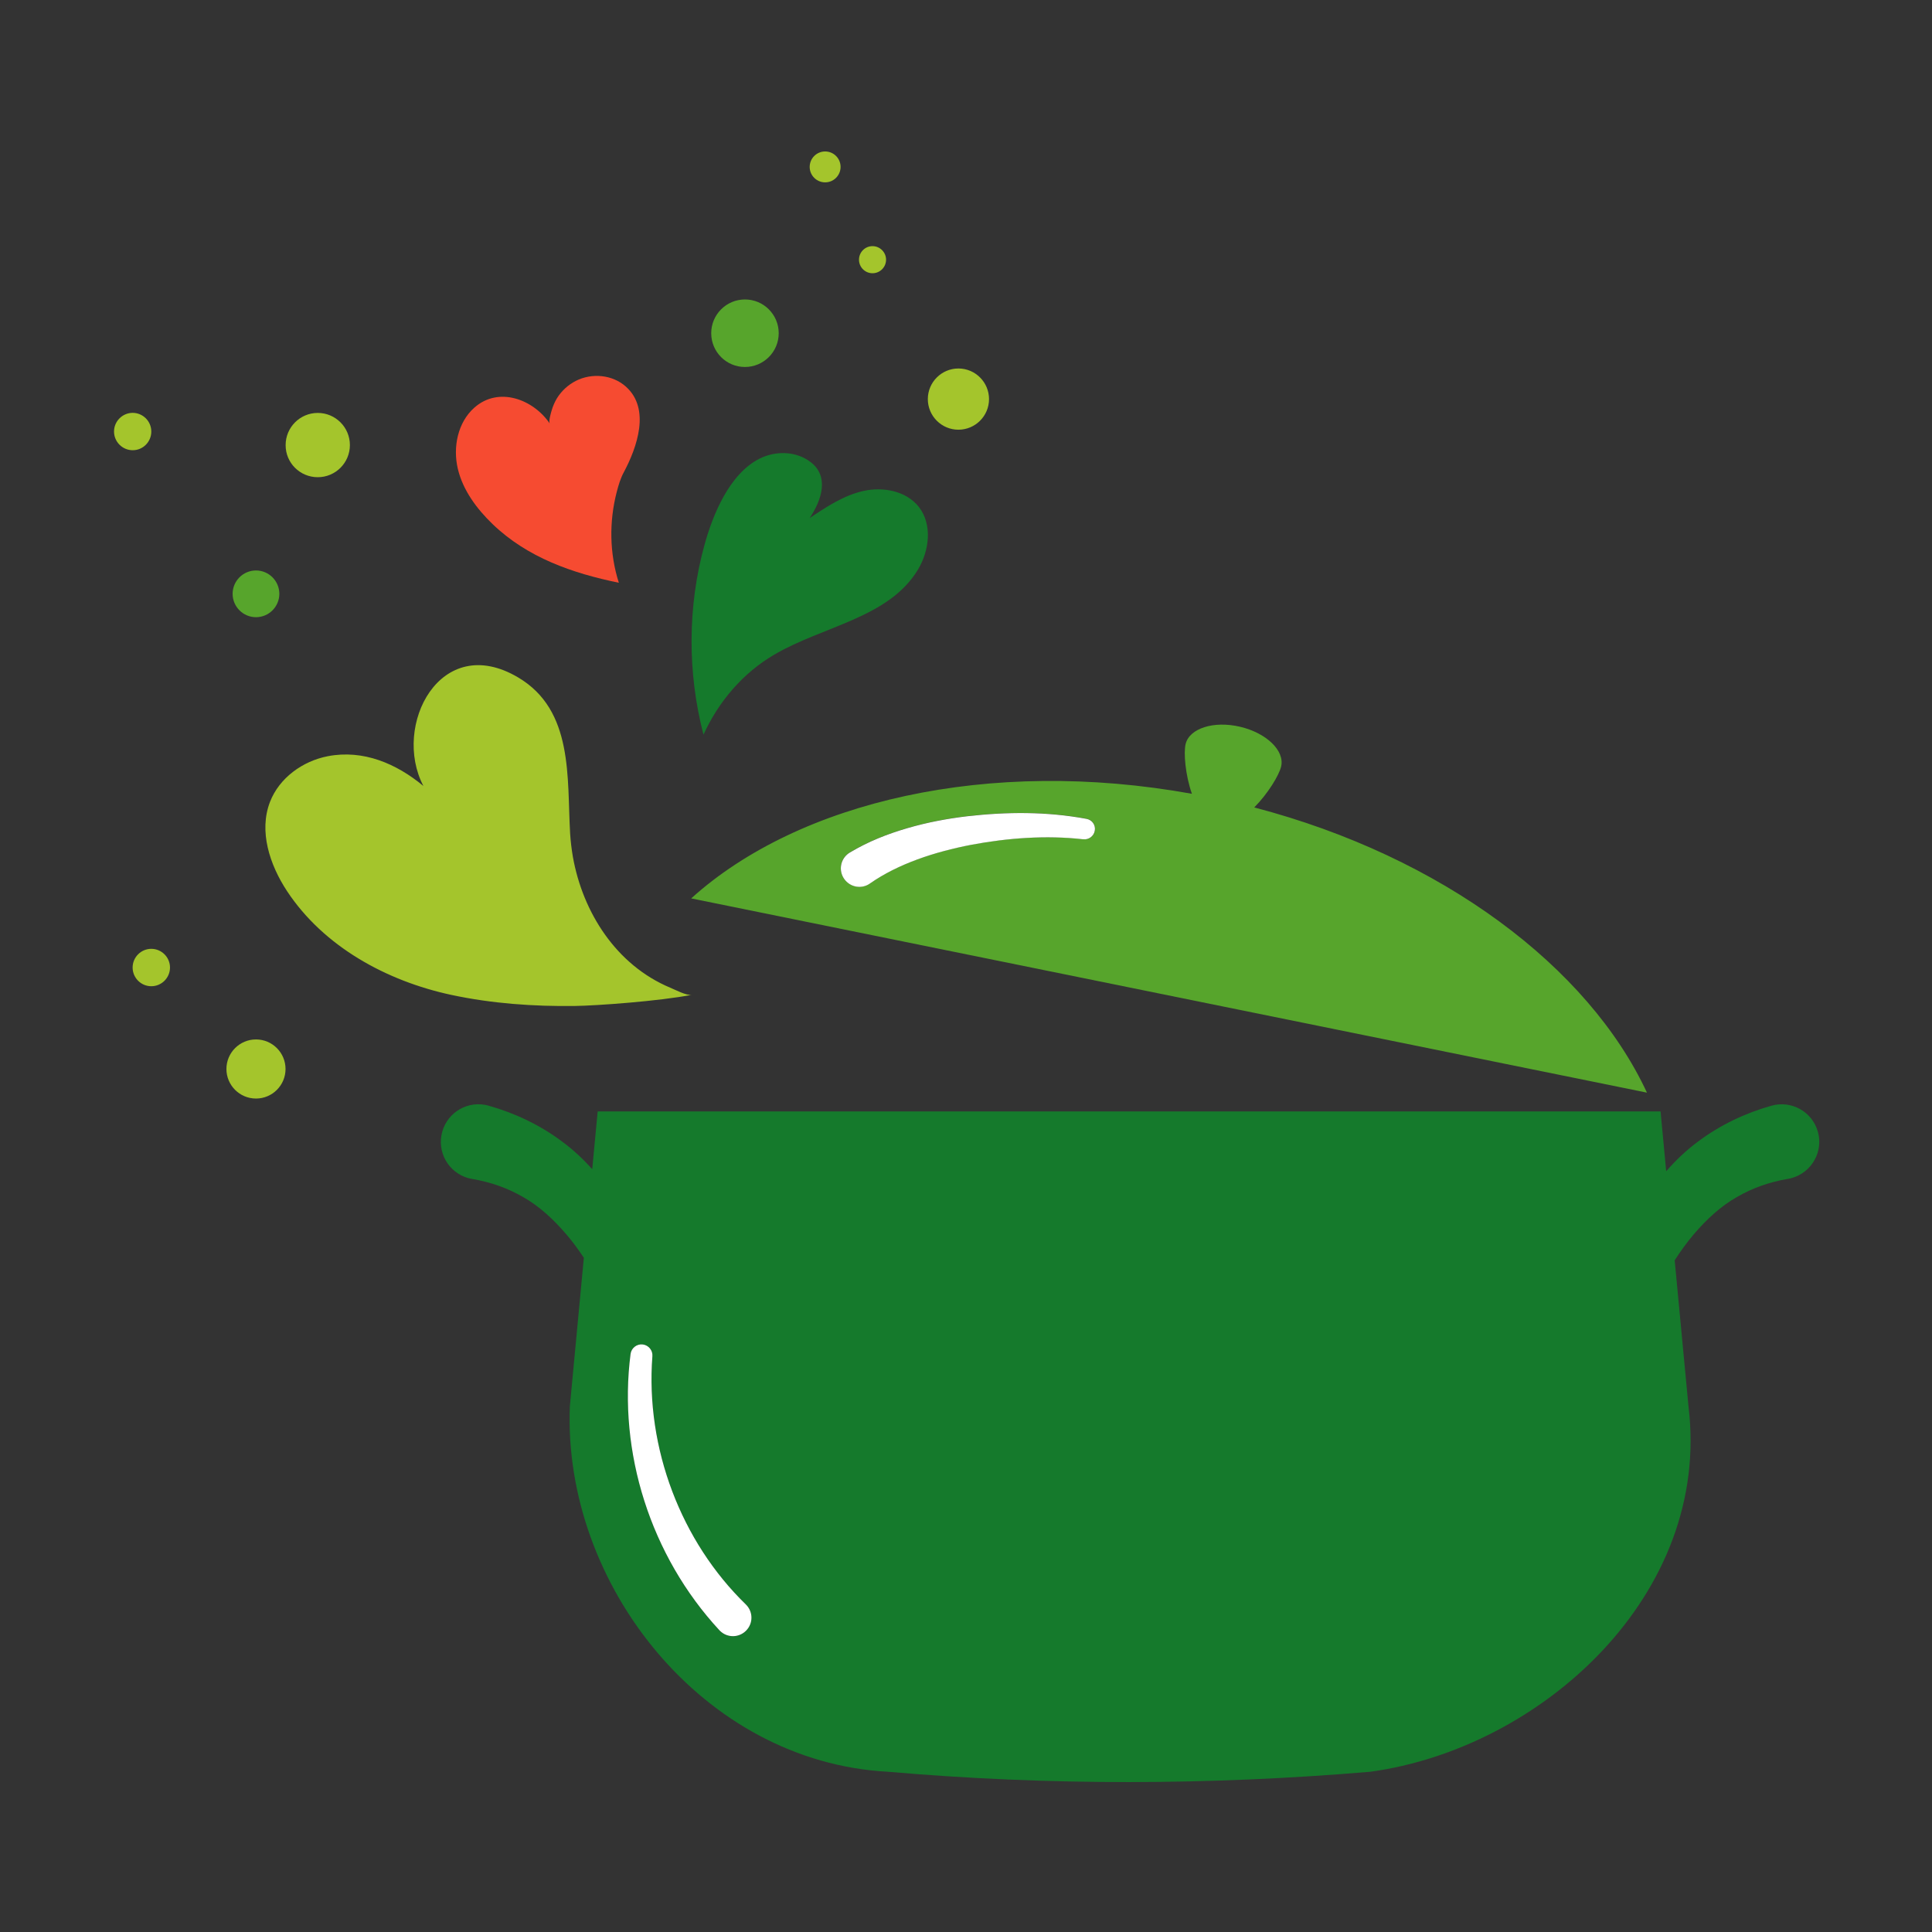 <svg xmlns="http://www.w3.org/2000/svg" xmlns:xlink="http://www.w3.org/1999/xlink" width="500" zoomAndPan="magnify" viewBox="0 0 375 375" height="500" preserveAspectRatio="xMidYMid meet" version="1.0"><rect x="0" y="0" width="375" height="375" fill="#333333" stroke="none"/><defs><clipPath id="id1"><path d="M 22 29.398 L 192 29.398 L 192 214 L 22 214 Z M 22 29.398 " clip-rule="nonzero"/></clipPath><clipPath id="id2"><path d="M 85 87 L 353.371 87 L 353.371 345.898 L 85 345.898 Z M 85 87 " clip-rule="nonzero"/></clipPath></defs><path fill="#f64b31" d="M 119.707 95.492 C 118.211 101.25 118.301 107.434 120.117 113.113 C 111.086 111.262 102.371 108.227 95.613 101.73 C 92.523 98.75 89.84 95.141 88.859 90.977 C 87.879 86.793 88.844 81.984 92.062 79.133 C 96.762 74.949 103.516 77.484 106.719 82.223 C 106.441 81.797 106.922 80.188 107.07 79.688 C 107.309 78.855 107.66 78.039 108.105 77.301 C 108.992 75.875 110.27 74.691 111.77 73.93 C 114.84 72.359 118.855 72.691 121.484 75.043 C 126.316 79.355 123.633 86.852 121.113 91.605 C 120.449 92.809 120.059 94.145 119.707 95.492 Z M 119.707 95.492 " fill-opacity="1" fill-rule="nonzero"/><g clip-path="url(#id1)"><path fill="#a4c52c" d="M 134.289 193.09 C 127.941 194.332 115.766 195.199 111.621 195.258 C 103.57 195.367 95.484 194.793 87.602 193.109 C 75 190.406 62.824 183.727 55.719 172.973 C 52.352 167.863 50.203 161.348 52.406 155.648 C 54.203 151 58.734 147.727 63.621 146.781 C 70.523 145.449 76.961 148.227 82.18 152.555 C 76.055 140.859 85.477 122.535 100.574 131.492 C 111.363 137.879 110.031 150.945 110.66 161.754 C 110.754 163.273 110.938 164.809 111.195 166.309 C 113.121 177.117 119.617 187.316 130.07 191.703 C 131.031 192.09 133.234 193.293 134.289 193.09 Z M 61.676 92.625 C 65.121 92.625 67.914 89.832 67.914 86.387 C 67.914 82.945 65.121 80.148 61.676 80.148 C 58.234 80.148 55.441 82.945 55.441 86.387 C 55.422 89.832 58.219 92.625 61.676 92.625 Z M 160.16 29.398 C 158.496 29.398 157.16 30.75 157.16 32.398 C 157.16 34.062 158.512 35.395 160.16 35.395 C 161.824 35.395 163.156 34.043 163.156 32.398 C 163.156 30.75 161.824 29.398 160.16 29.398 Z M 186.027 71.523 C 182.754 71.523 180.09 74.191 180.09 77.465 C 180.09 80.742 182.754 83.406 186.027 83.406 C 189.305 83.406 191.969 80.742 191.969 77.465 C 191.969 74.191 189.305 71.523 186.027 71.523 Z M 169.355 47.777 C 167.895 47.777 166.73 48.965 166.73 50.406 C 166.73 51.867 167.914 53.035 169.355 53.035 C 170.816 53.035 171.984 51.852 171.984 50.406 C 171.984 48.965 170.801 47.777 169.355 47.777 Z M 49.688 201.754 C 46.523 201.754 43.949 204.324 43.949 207.492 C 43.949 210.656 46.523 213.227 49.688 213.227 C 52.852 213.227 55.422 210.656 55.422 207.492 C 55.422 204.324 52.852 201.754 49.688 201.754 Z M 29.367 184.168 C 27.371 184.168 25.742 185.797 25.742 187.797 C 25.742 189.797 27.371 191.426 29.367 191.426 C 31.367 191.426 32.996 189.797 32.996 187.797 C 32.996 185.797 31.367 184.168 29.367 184.168 Z M 29.367 83.758 C 29.367 81.762 27.738 80.133 25.742 80.133 C 23.762 80.148 22.133 81.762 22.133 83.758 C 22.133 85.758 23.762 87.387 25.762 87.387 C 27.758 87.387 29.367 85.758 29.367 83.758 Z M 29.367 83.758 " fill-opacity="1" fill-rule="nonzero"/></g><g clip-path="url(#id2)"><path fill="#157a2c" d="M 136.547 142.598 C 133.422 130.586 133.438 117.762 136.734 105.785 C 138.344 99.953 141.543 91.977 147.445 89.016 C 150.555 87.461 154.535 87.516 157.383 89.719 C 160.938 92.477 159.551 96.992 157.145 100.566 C 160.398 98.383 163.77 96.141 167.617 95.289 C 171.465 94.438 175.926 95.309 178.352 98.398 C 180.996 101.785 180.402 106.859 178.184 110.543 C 172.52 119.961 159.754 121.5 150.277 127.07 C 144.191 130.625 139.453 136.195 136.547 142.598 Z M 347.797 228.645 C 347.555 228.719 347.336 228.777 347.094 228.812 L 346.945 228.832 C 343.523 229.422 340.211 230.551 337.121 232.348 C 334.012 234.105 331.234 236.68 328.738 239.602 C 327.422 241.156 326.203 242.844 325.055 244.621 C 325.941 254.078 326.852 263.555 327.738 273.012 C 332.18 309.398 299.332 339.328 265.969 343.898 C 234.844 346.527 203.496 346.602 172.371 343.898 C 136.398 341.992 109.273 307.457 110.605 273.012 C 111.512 263.387 112.418 253.762 113.324 244.137 C 112.27 242.547 111.16 241.027 109.957 239.621 C 107.457 236.699 104.684 234.125 101.574 232.367 C 98.484 230.57 95.172 229.441 91.746 228.852 L 91.602 228.832 C 87.621 228.129 84.977 224.352 85.68 220.371 C 86.383 216.395 90.156 213.746 94.137 214.449 C 94.375 214.488 94.617 214.543 94.855 214.617 C 99.98 216.059 104.848 218.391 109.031 221.52 C 111.234 223.129 113.195 224.98 114.953 226.941 C 115.305 223.203 115.656 219.465 116.008 215.727 L 322.316 215.727 C 322.688 219.594 323.055 223.465 323.406 227.332 C 325.258 225.223 327.312 223.242 329.664 221.52 C 333.844 218.391 338.711 216.059 343.836 214.617 C 347.723 213.523 351.758 215.781 352.848 219.668 C 353.941 223.52 351.664 227.555 347.797 228.645 Z M 144.766 311.418 C 132.234 299.277 125.258 281.102 126.629 263.258 C 126.723 262.129 125.906 261.109 124.777 260.98 C 123.613 260.832 122.539 261.648 122.391 262.832 C 119.949 281.895 126.277 301.996 139.621 316.434 C 139.656 316.469 139.711 316.543 139.766 316.582 C 141.191 317.969 143.469 317.934 144.836 316.508 C 146.227 315.062 146.188 312.785 144.766 311.418 Z M 144.766 311.418 " fill-opacity="1" fill-rule="nonzero"/></g><path fill="#57a52c" d="M 138.047 64.676 C 138.047 61.051 140.988 58.125 144.598 58.125 C 148.223 58.125 151.148 61.066 151.148 64.676 C 151.148 68.305 148.207 71.23 144.598 71.23 C 140.988 71.246 138.047 68.305 138.047 64.676 Z M 49.688 110.727 C 47.188 110.727 45.152 112.762 45.152 115.262 C 45.152 117.762 47.188 119.797 49.688 119.797 C 52.184 119.797 54.219 117.762 54.219 115.262 C 54.219 112.762 52.184 110.727 49.688 110.727 Z M 319.672 212.082 L 134.16 174.379 C 155.051 155.52 191.914 146.949 231.348 154.074 C 230.07 150.41 229.719 146.133 230.125 144.43 C 230.848 141.379 235.566 139.859 240.691 141.062 C 245.816 142.266 249.391 145.707 248.668 148.781 C 248.277 150.445 246.133 154.02 243.449 156.723 C 279.977 166.289 308.344 187.723 319.672 212.082 Z M 212.508 161.273 C 212.715 160.184 211.992 159.129 210.898 158.922 C 203.164 157.48 195.41 157.535 187.676 158.422 C 183.809 158.887 179.961 159.609 176.148 160.719 C 172.336 161.828 168.562 163.293 164.953 165.457 C 164.898 165.496 164.824 165.551 164.75 165.586 C 163.121 166.715 162.715 168.957 163.859 170.586 C 165.008 172.211 167.227 172.621 168.855 171.473 L 168.875 171.453 C 174.371 167.621 181.422 165.328 188.508 163.957 C 195.633 162.625 203.055 162.07 210.215 162.883 L 210.289 162.883 C 211.344 163.016 212.305 162.312 212.508 161.273 Z M 212.508 161.273 " fill-opacity="1" fill-rule="nonzero"/><path fill="#ffffff" d="M 144.766 311.418 C 146.188 312.805 146.227 315.062 144.836 316.488 C 143.449 317.914 141.191 317.949 139.766 316.562 C 139.73 316.527 139.656 316.453 139.621 316.414 C 126.258 301.977 119.93 281.859 122.391 262.812 C 122.539 261.648 123.613 260.812 124.777 260.961 C 125.906 261.109 126.723 262.129 126.629 263.238 C 125.258 281.102 132.234 299.258 144.766 311.418 Z M 210.898 158.941 C 203.164 157.5 195.41 157.555 187.676 158.441 C 183.809 158.906 179.961 159.625 176.148 160.738 C 172.336 161.848 168.562 163.309 164.953 165.477 C 164.898 165.512 164.824 165.566 164.75 165.605 C 163.121 166.734 162.715 168.973 163.859 170.602 C 165.008 172.23 167.227 172.637 168.855 171.492 L 168.875 171.473 C 174.371 167.641 181.422 165.348 188.508 163.977 C 195.633 162.645 203.055 162.09 210.215 162.902 L 210.289 162.902 C 211.324 163.016 212.289 162.312 212.492 161.273 C 212.715 160.184 211.992 159.145 210.898 158.941 Z M 210.898 158.941 " fill-opacity="1" fill-rule="nonzero"/></svg>